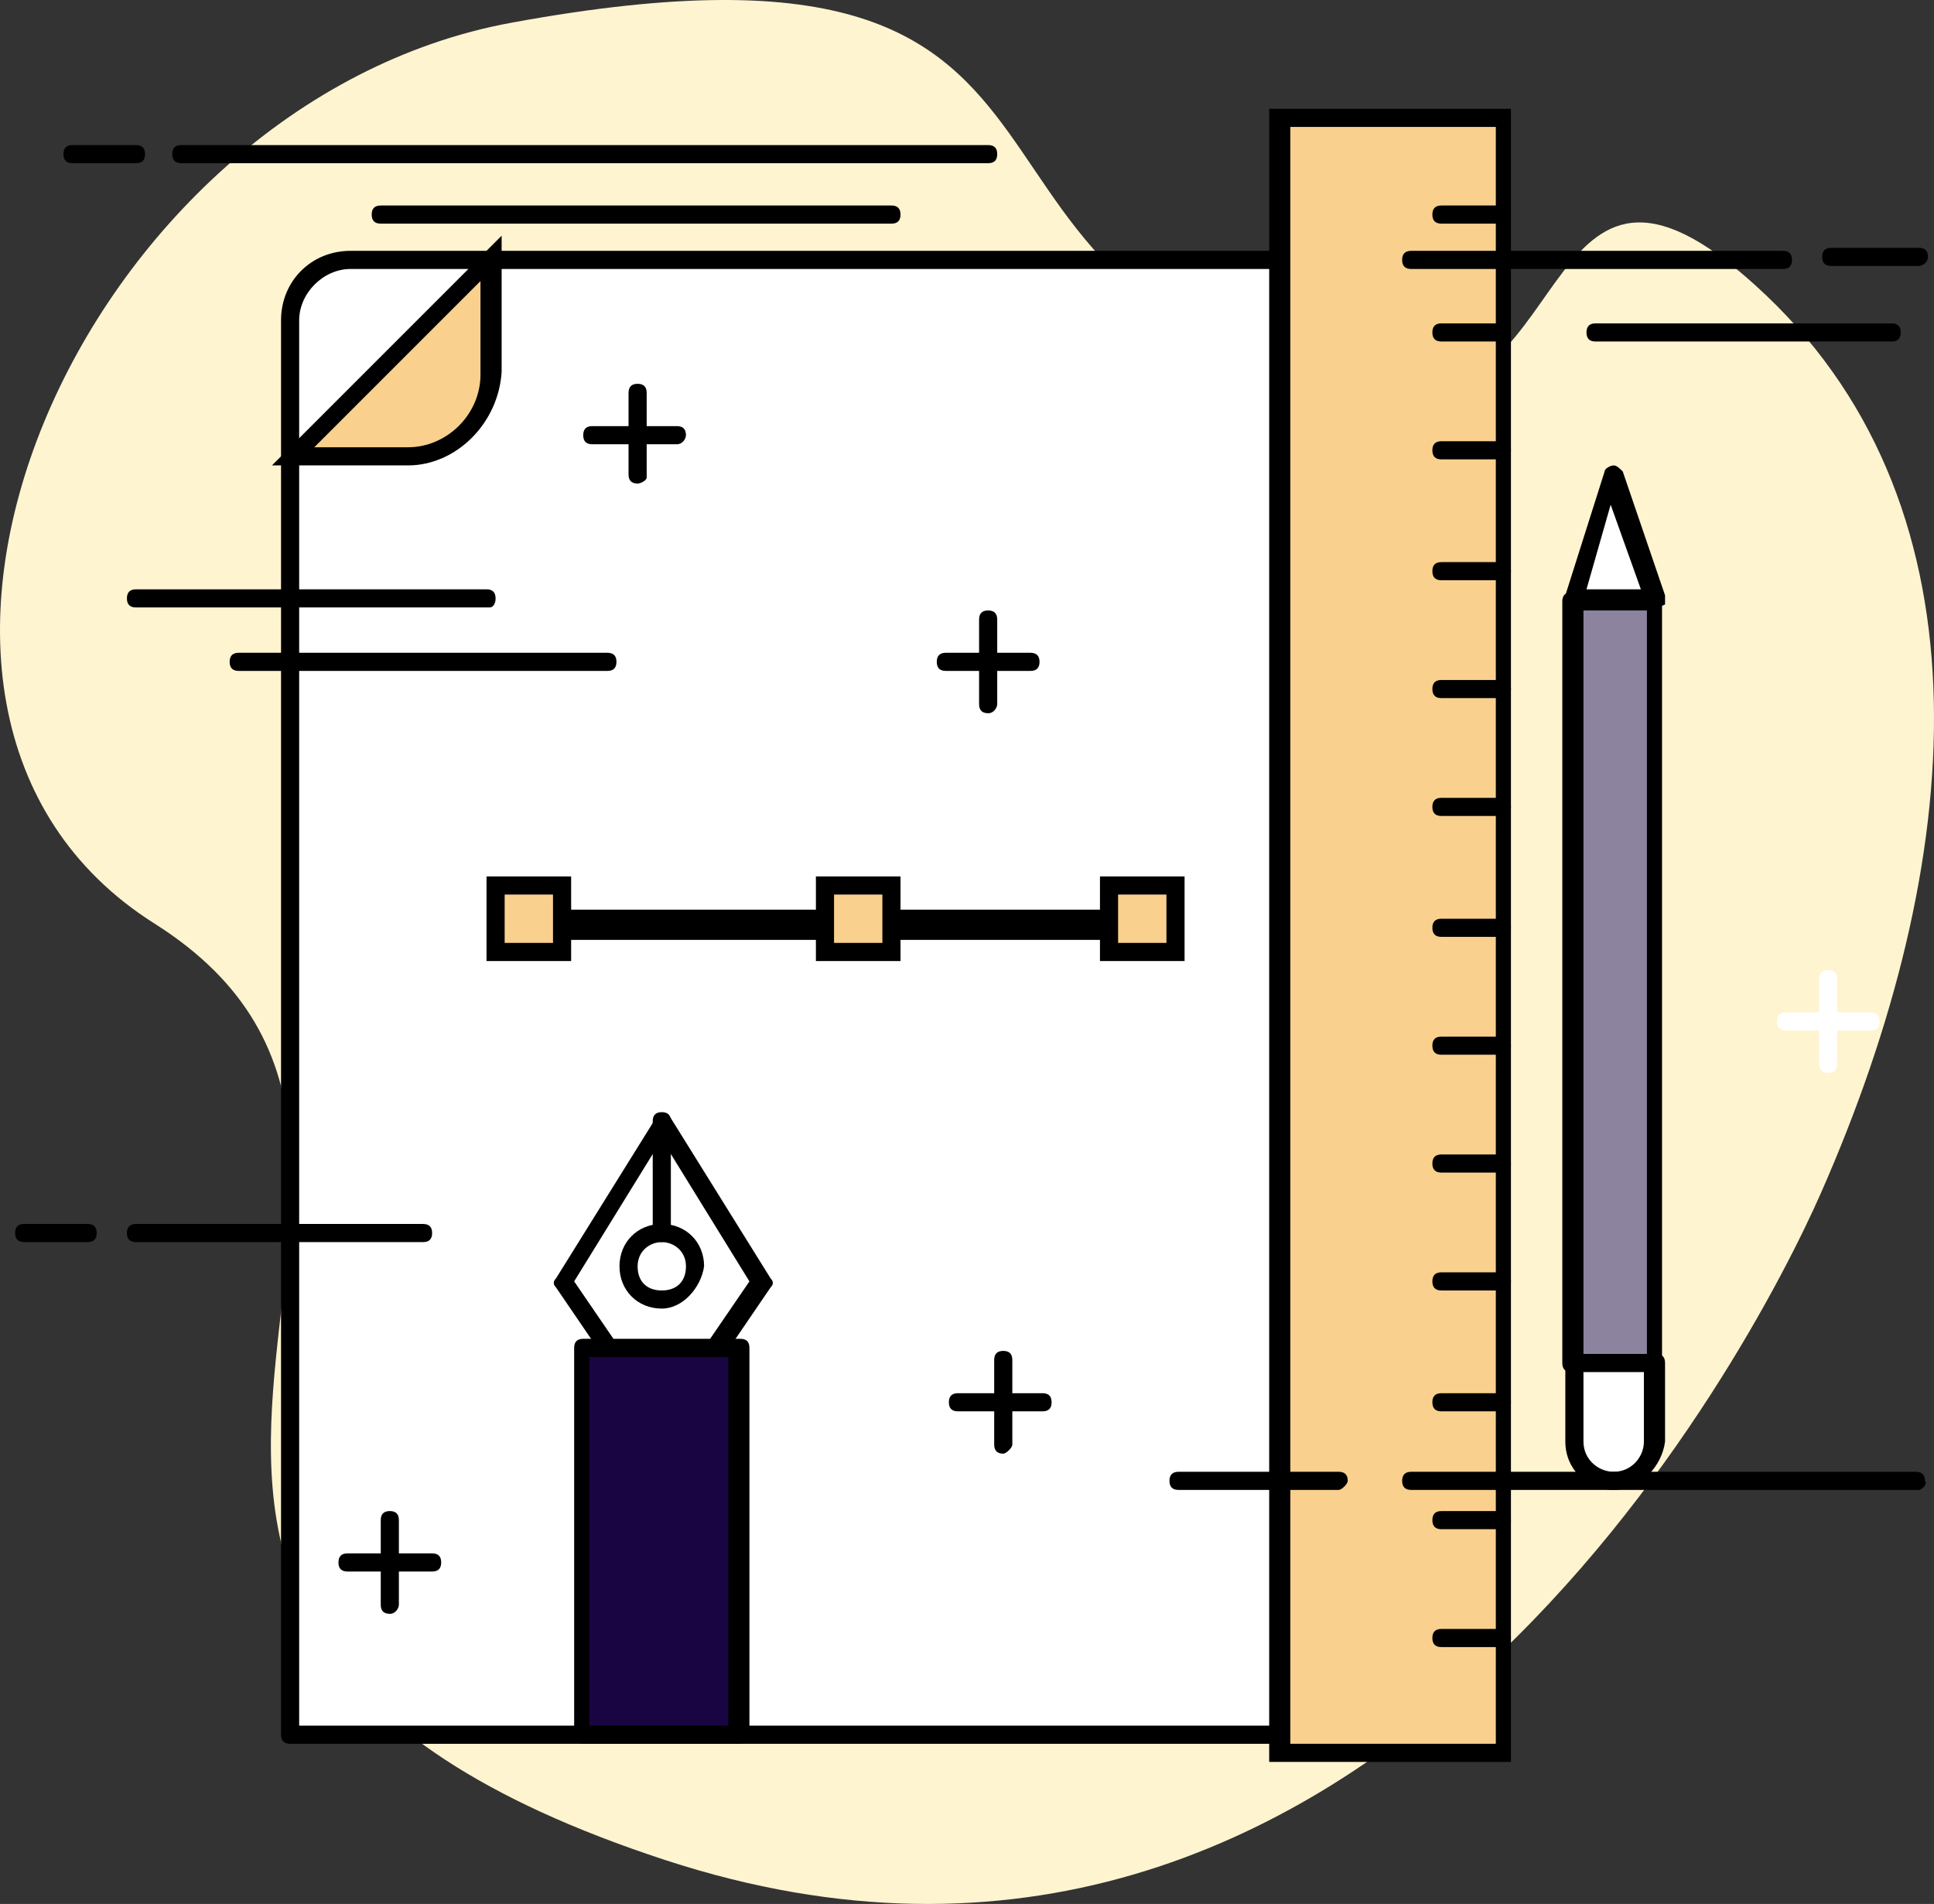 <?xml version="1.0" encoding="UTF-8"?>
<svg width="64px" height="63px" viewBox="0 0 64 63" version="1.1" xmlns="http://www.w3.org/2000/svg" xmlns:xlink="http://www.w3.org/1999/xlink">
    <rect x="0" y="0" width="64" height="63" fill="#333333" stroke="none"/>
    <!-- Generator: Sketch 63.1 (92452) - https://sketch.com -->
    <title>asset creation</title>
    <desc>Created with Sketch.</desc>
    <g id="Page-1" stroke="none" stroke-width="1" fill="none" fill-rule="evenodd">
        <g id="asset-creation">
            <g id="Group">
                <path d="M46.102,12.942 C52.202,13.791 50.9,2.594 58.451,9.778 C66.002,16.962 65.079,28.534 60.26,39.472 C57.991,44.623 45.269,69.155 22.022,61.55 C-2.633,53.485 17.689,38.501 5.107,30.556 C-6.106,23.474 2.636,3.379 16.917,0.753 C39.229,-3.35 28.816,10.538 46.102,12.942 Z" id="Mask" fill="#FFF4D0"></path>
                <g transform="translate(9, 8)" fill-rule="nonzero">
                    <path d="M37.7,49.4 L0.6,49.4 L0.6,2.6 C0.6,1.5 1.5,0.6 2.6,0.6 L37.7,0.6 L37.7,49.4 Z" id="Path" fill="#FFFFFF"></path>
                    <path d="M37.7,49.7 L0.6,49.7 C0.4,49.7 0.3,49.6 0.3,49.4 L0.3,2.6 C0.3,1.3 1.3,0.3 2.6,0.3 L37.7,0.3 C37.9,0.3 38,0.4 38,0.6 L38,49.4 C38,49.6 37.9,49.7 37.7,49.7 Z M0.9,49.1 L37.4,49.1 L37.4,0.9 L2.6,0.9 C1.7,0.9 0.9,1.7 0.9,2.6 L0.9,49.1 Z" id="Shape" fill="#000000"></path>
                </g>
                <g transform="translate(9, 7)" fill-rule="nonzero">
                    <path d="M0.6,8.1 L7.1,1.6 L7.1,5.4 C7.1,6.9 5.9,8.1 4.4,8.1 L0.6,8.1 Z" id="Path" fill="#F9D08E"></path>
                    <path d="M4.5,8.4 L0,8.4 L7.6,0.8 L7.6,5.3 C7.5,7 6.1,8.4 4.5,8.4 Z M1.4,7.8 L4.5,7.8 C5.8,7.8 6.9,6.7 6.9,5.4 L6.9,2.3 L1.4,7.8 Z" id="Shape" fill="#000000"></path>
                </g>
                <g transform="translate(16, 29)" fill-rule="nonzero">
                    <g>
                        <rect id="Rectangle" fill="#F9D08E" x="0.4" y="0.3" width="2.2" height="2.2"></rect>
                        <path d="M2.9,2.8 L0.1,2.8 L0.1,0 L2.9,0 L2.9,2.8 Z M0.7,2.2 L2.3,2.2 L2.3,0.6 L0.7,0.6 L0.7,2.2 Z" id="Shape" fill="#000000"></path>
                    </g>
                    <rect id="Rectangle" fill="#000000" x="2.6" y="1.1" width="19.2" height="1"></rect>
                    <g transform="translate(20, 0)">
                        <rect id="Rectangle" fill="#F9D08E" x="0.7" y="0.3" width="2.2" height="2.2"></rect>
                        <path d="M3.2,2.8 L0.4,2.8 L0.4,0 L3.2,0 L3.2,2.8 Z M1,2.2 L2.6,2.2 L2.6,0.6 L1,0.6 L1,2.2 Z" id="Shape" fill="#000000"></path>
                    </g>
                    <g transform="translate(11, 0)">
                        <rect id="Rectangle" fill="#F9D08E" x="0.3" y="0.3" width="2.2" height="2.2"></rect>
                        <path d="M2.8,2.8 L0,2.8 L0,0 L2.8,0 L2.8,2.8 Z M0.6,2.2 L2.2,2.2 L2.2,0.6 L0.6,0.6 L0.6,2.2 Z" id="Shape" fill="#000000"></path>
                    </g>
                </g>
                <g transform="translate(19, 44)" fill-rule="nonzero">
                    <rect id="Rectangle" fill="#180541" x="0.2" y="0.6" width="5.2" height="12.8"></rect>
                    <path d="M5.5,13.7 L0.3,13.7 C0.1,13.7 0,13.6 0,13.4 L0,0.6 C0,0.4 0.1,0.3 0.3,0.3 L5.5,0.3 C5.7,0.3 5.8,0.4 5.8,0.6 L5.8,13.4 C5.8,13.6 5.6,13.7 5.5,13.7 Z M0.5,13.1 L5.1,13.1 L5.1,0.9 L0.5,0.9 L0.5,13.1 L0.5,13.1 Z" id="Shape" fill="#000000"></path>
                </g>
                <g transform="translate(18, 36)" fill-rule="nonzero">
                    <polygon id="Path" fill="#FFFFFF" points="3.9 1.1 0.6 6.4 2.1 8.6 3.9 8.6 5.6 8.6 7.1 6.4"></polygon>
                    <path d="M5.6,8.9 L2.1,8.9 C2,8.9 1.9,8.9 1.9,8.8 L0.4,6.6 C0.3,6.5 0.3,6.4 0.4,6.3 L3.7,1 C3.8,0.8 4.1,0.8 4.2,1 L7.5,6.3 C7.6,6.4 7.6,6.5 7.5,6.6 L6,8.8 C5.8,8.8 5.7,8.9 5.6,8.9 Z M2.3,8.3 L5.5,8.3 L6.8,6.4 L3.9,1.7 L1,6.4 L2.3,8.3 Z" id="Shape" fill="#000000"></path>
                </g>
                <path d="M21.9,41.1 C21.7,41.1 21.6,41 21.6,40.8 L21.6,37.1 C21.6,36.9 21.7,36.8 21.9,36.8 C22.1,36.8 22.2,36.9 22.2,37.1 L22.2,40.8 C22.2,41 22,41.1 21.9,41.1 Z" id="Path" fill="#000000" fill-rule="nonzero"></path>
                <path d="M21.9,43.3 C21.1,43.3 20.5,42.7 20.5,41.9 C20.5,41.1 21.1,40.5 21.9,40.5 C22.7,40.5 23.3,41.1 23.3,41.9 C23.2,42.6 22.6,43.3 21.9,43.3 Z M21.9,41.1 C21.5,41.1 21.1,41.4 21.1,41.9 C21.1,42.4 21.4,42.7 21.9,42.7 C22.4,42.7 22.7,42.4 22.7,41.9 C22.7,41.4 22.3,41.1 21.9,41.1 Z" id="Shape" fill="#000000" fill-rule="nonzero"></path>
                <g transform="translate(42, 3)" fill-rule="nonzero">
                    <g>
                        <rect id="Rectangle" fill="#F9D08E" x="0.4" y="0.8" width="7.4" height="54.1"></rect>
                        <path d="M8,55.3 L0,55.3 L0,0.6 L8,0.6 L8,55.3 Z M0.7,54.7 L7.5,54.7 L7.5,1.2 L0.7,1.2 L0.7,54.7 Z" id="Shape" fill="#000000"></path>
                    </g>
                    <path d="M7.7,4.4 L5.7,4.4 C5.5,4.4 5.4,4.3 5.4,4.1 C5.4,3.9 5.5,3.8 5.7,3.8 L7.7,3.8 C7.9,3.8 8,3.9 8,4.1 C8,4.3 7.9,4.4 7.7,4.4 Z" id="Path" fill="#000000"></path>
                    <path d="M7.7,8.3 L5.7,8.3 C5.5,8.3 5.4,8.2 5.4,8 C5.4,7.8 5.5,7.7 5.7,7.7 L7.7,7.7 C7.9,7.7 8,7.8 8,8 C8,8.2 7.9,8.3 7.7,8.3 Z" id="Path" fill="#000000"></path>
                    <path d="M7.7,12.2 L5.7,12.2 C5.5,12.2 5.4,12.1 5.4,11.9 C5.4,11.7 5.5,11.6 5.7,11.6 L7.7,11.6 C7.9,11.6 8,11.7 8,11.9 C8,12.1 7.9,12.2 7.7,12.2 Z" id="Path" fill="#000000"></path>
                    <path d="M7.7,16.2 L5.7,16.2 C5.5,16.2 5.4,16.1 5.4,15.9 C5.4,15.7 5.5,15.6 5.7,15.6 L7.7,15.6 C7.9,15.6 8,15.7 8,15.9 C8,16.1 7.9,16.2 7.7,16.2 Z" id="Path" fill="#000000"></path>
                    <path d="M7.7,20.1 L5.7,20.1 C5.5,20.1 5.4,20 5.4,19.8 C5.4,19.6 5.5,19.5 5.7,19.5 L7.7,19.5 C7.9,19.5 8,19.6 8,19.8 C8,20 7.9,20.1 7.7,20.1 Z" id="Path" fill="#000000"></path>
                    <path d="M7.7,24 L5.7,24 C5.5,24 5.4,23.9 5.4,23.7 C5.4,23.5 5.5,23.4 5.7,23.4 L7.7,23.4 C7.9,23.4 8,23.5 8,23.7 C8,23.9 7.9,24 7.7,24 Z" id="Path" fill="#000000"></path>
                    <path d="M7.7,28 L5.7,28 C5.5,28 5.4,27.9 5.4,27.7 C5.4,27.5 5.5,27.4 5.7,27.4 L7.7,27.4 C7.9,27.4 8,27.5 8,27.7 C8,27.9 7.9,28 7.7,28 Z" id="Path" fill="#000000"></path>
                    <path d="M7.7,31.9 L5.7,31.9 C5.5,31.9 5.4,31.8 5.4,31.6 C5.4,31.4 5.5,31.3 5.7,31.3 L7.7,31.3 C7.9,31.3 8,31.4 8,31.6 C8,31.8 7.9,31.9 7.7,31.9 Z" id="Path" fill="#000000"></path>
                    <path d="M7.7,35.8 L5.7,35.8 C5.5,35.8 5.4,35.7 5.4,35.5 C5.4,35.3 5.5,35.2 5.7,35.2 L7.7,35.2 C7.9,35.2 8,35.3 8,35.5 C8,35.7 7.9,35.8 7.7,35.8 Z" id="Path" fill="#000000"></path>
                    <path d="M7.7,39.7 L5.7,39.7 C5.5,39.7 5.4,39.6 5.4,39.4 C5.4,39.2 5.5,39.1 5.7,39.1 L7.7,39.1 C7.9,39.1 8,39.2 8,39.4 C8,39.6 7.9,39.7 7.7,39.7 Z" id="Path" fill="#000000"></path>
                    <path d="M7.7,43.7 L5.7,43.7 C5.5,43.7 5.4,43.6 5.4,43.4 C5.4,43.2 5.5,43.1 5.7,43.1 L7.7,43.1 C7.9,43.1 8,43.2 8,43.4 C8,43.6 7.9,43.7 7.7,43.7 Z" id="Path" fill="#000000"></path>
                    <path d="M7.7,47.6 L5.7,47.6 C5.5,47.6 5.4,47.5 5.4,47.3 C5.4,47.1 5.5,47 5.7,47 L7.7,47 C7.9,47 8,47.1 8,47.3 C8,47.5 7.9,47.6 7.7,47.6 Z" id="Path" fill="#000000"></path>
                    <path d="M7.7,51.5 L5.7,51.5 C5.5,51.5 5.4,51.4 5.4,51.2 C5.4,51 5.5,50.9 5.7,50.9 L7.7,50.9 C7.9,50.9 8,51 8,51.2 C8,51.4 7.9,51.5 7.7,51.5 Z" id="Path" fill="#000000"></path>
                </g>
                <g transform="translate(51, 15)" fill-rule="nonzero">
                    <g transform="translate(0, 4)">
                        <rect id="Rectangle" fill="#8C839F" x="1.1" y="0.8" width="2.7" height="25.2"></rect>
                        <path d="M3.7,26.4 L1,26.4 C0.8,26.4 0.7,26.3 0.7,26.1 L0.7,0.9 C0.7,0.7 0.8,0.6 1,0.6 L3.7,0.6 C3.9,0.6 4,0.7 4,0.9 L4,26.1 C4,26.3 3.9,26.4 3.7,26.4 Z M1.4,25.8 L3.5,25.8 L3.5,1.2 L1.4,1.2 L1.4,25.8 Z" id="Shape" fill="#000000"></path>
                    </g>
                    <g transform="translate(0, 29)">
                        <path d="M2.4,4.9 L2.4,4.9 C1.6,4.9 1.1,4.3 1.1,3.6 L1.1,1 L3.8,1 L3.8,3.6 C3.7,4.4 3.1,4.9 2.4,4.9 Z" id="Path" fill="#FFFFFF"></path>
                        <path d="M2.4,5.3 L2.4,5.3 C1.5,5.3 0.8,4.6 0.8,3.7 L0.8,1.1 C0.8,0.9 0.9,0.8 1.1,0.8 L3.8,0.8 C4,0.8 4.1,0.9 4.1,1.1 L4.1,3.7 C4,4.5 3.3,5.3 2.4,5.3 Z M1.4,1.4 L1.4,3.7 C1.4,4.3 1.9,4.7 2.4,4.7 L2.4,4.7 C3,4.7 3.4,4.2 3.4,3.7 L3.4,1.4 L1.4,1.4 Z" id="Shape" fill="#000000"></path>
                    </g>
                    <g>
                        <polygon id="Path" fill="#FFFFFF" points="2.3 0.7 1.1 4.8 3.7 4.8"></polygon>
                        <path d="M3.7,5.1 L1,5.1 C0.9,5.1 0.8,5.1 0.8,5 C0.7,4.9 0.7,4.8 0.8,4.7 L2.1,0.6 C2.1,0.5 2.3,0.4 2.4,0.4 C2.4,0.4 2.4,0.4 2.4,0.4 C2.5,0.4 2.6,0.5 2.7,0.6 L4.1,4.7 C4.1,4.8 4.1,4.9 4.1,5 C3.9,5.1 3.8,5.1 3.7,5.1 Z M1.5,4.5 L3.3,4.5 L2.3,1.7 L1.5,4.5 Z" id="Shape" fill="#000000"></path>
                    </g>
                </g>
                <path d="M32.7,5.4 L6,5.4 C5.8,5.4 5.7,5.3 5.7,5.1 C5.7,4.9 5.8,4.8 6,4.8 L32.7,4.8 C32.9,4.8 33,4.9 33,5.1 C33,5.3 32.9,5.4 32.7,5.4 Z" id="Path" fill="#000000" fill-rule="nonzero"></path>
                <path d="M4.5,5.4 L2.4,5.4 C2.2,5.4 2.1,5.3 2.1,5.1 C2.1,4.9 2.2,4.8 2.4,4.8 L4.5,4.8 C4.7,4.8 4.8,4.9 4.8,5.1 C4.8,5.3 4.7,5.4 4.5,5.4 Z" id="Path" fill="#000000" fill-rule="nonzero"></path>
                <path d="M59,8.9 L46.7,8.9 C46.5,8.9 46.4,8.8 46.4,8.6 C46.4,8.4 46.5,8.3 46.7,8.3 L59,8.3 C59.2,8.3 59.3,8.4 59.3,8.6 C59.3,8.8 59.2,8.9 59,8.9 Z" id="Path" fill="#000000" fill-rule="nonzero"></path>
                <path d="M63.5,8.8 L60.6,8.8 C60.4,8.8 60.3,8.7 60.3,8.5 C60.3,8.3 60.4,8.2 60.6,8.2 L63.5,8.2 C63.7,8.2 63.8,8.3 63.8,8.5 C63.8,8.7 63.6,8.8 63.5,8.8 Z" id="Path" fill="#000000" fill-rule="nonzero"></path>
                <path d="M29.5,7.4 L12.6,7.4 C12.4,7.4 12.3,7.3 12.3,7.1 C12.3,6.9 12.4,6.8 12.6,6.8 L29.5,6.8 C29.7,6.8 29.8,6.9 29.8,7.1 C29.8,7.3 29.7,7.4 29.5,7.4 Z" id="Path" fill="#000000" fill-rule="nonzero"></path>
                <path d="M62.6,11.3 L52.8,11.3 C52.6,11.3 52.5,11.2 52.5,11 C52.5,10.8 52.6,10.7 52.8,10.7 L62.6,10.7 C62.8,10.7 62.9,10.8 62.9,11 C62.9,11.2 62.8,11.3 62.6,11.3 Z" id="Path" fill="#000000" fill-rule="nonzero"></path>
                <path d="M63.5,49.3 L46.7,49.3 C46.5,49.3 46.4,49.2 46.4,49 C46.4,48.8 46.5,48.7 46.7,48.7 L63.4,48.7 C63.6,48.7 63.7,48.8 63.7,49 C63.8,49.1 63.6,49.3 63.5,49.3 Z" id="Path" fill="#000000" fill-rule="nonzero"></path>
                <path d="M44.3,49.3 L39,49.3 C38.8,49.3 38.7,49.2 38.7,49 C38.7,48.8 38.8,48.7 39,48.7 L44.3,48.7 C44.5,48.7 44.6,48.8 44.6,49 C44.6,49.1 44.4,49.3 44.3,49.3 Z" id="Path" fill="#000000" fill-rule="nonzero"></path>
                <path d="M16.2,20.1 L4.5,20.1 C4.3,20.1 4.2,20 4.2,19.8 C4.2,19.6 4.3,19.5 4.5,19.5 L16.1,19.5 C16.3,19.5 16.4,19.6 16.4,19.8 C16.4,20 16.3,20.1 16.2,20.1 Z" id="Path" fill="#000000" fill-rule="nonzero"></path>
                <path d="M20.1,22.2 L7.9,22.2 C7.7,22.2 7.6,22.1 7.6,21.9 C7.6,21.7 7.7,21.6 7.9,21.6 L20.1,21.6 C20.3,21.6 20.4,21.7 20.4,21.9 C20.4,22.1 20.3,22.2 20.1,22.2 Z" id="Path" fill="#000000" fill-rule="nonzero"></path>
                <path d="M14,41.1 L4.5,41.1 C4.3,41.1 4.2,41 4.2,40.8 C4.2,40.6 4.3,40.5 4.5,40.5 L14,40.5 C14.2,40.5 14.3,40.6 14.3,40.8 C14.3,41 14.2,41.1 14,41.1 Z" id="Path" fill="#000000" fill-rule="nonzero"></path>
                <path d="M2.9,41.1 L0.8,41.1 C0.6,41.1 0.5,41 0.5,40.8 C0.5,40.6 0.6,40.5 0.8,40.5 L2.9,40.5 C3.1,40.5 3.2,40.6 3.2,40.8 C3.2,41 3.1,41.1 2.9,41.1 Z" id="Path" fill="#000000" fill-rule="nonzero"></path>
                <g transform="translate(31, 44)" fill="#000000" fill-rule="nonzero" id="Path">
                    <path d="M2.2,4.1 C2,4.1 1.9,4 1.9,3.8 L1.9,1 C1.9,0.8 2,0.7 2.2,0.7 C2.4,0.7 2.5,0.8 2.5,1 L2.5,3.8 C2.5,3.9 2.3,4.1 2.2,4.1 Z"></path>
                    <path d="M3.5,2.7 L0.7,2.7 C0.5,2.7 0.4,2.6 0.4,2.4 C0.4,2.2 0.5,2.1 0.7,2.1 L3.5,2.1 C3.7,2.1 3.8,2.2 3.8,2.4 C3.8,2.6 3.7,2.7 3.5,2.7 Z"></path>
                </g>
                <g transform="translate(31, 20)" fill="#000000" fill-rule="nonzero" id="Path">
                    <path d="M1.7,3.6 C1.5,3.6 1.4,3.5 1.4,3.3 L1.4,0.5 C1.4,0.3 1.5,0.2 1.7,0.2 C1.9,0.2 2,0.3 2,0.5 L2,3.3 C2,3.4 1.9,3.6 1.7,3.6 Z"></path>
                    <path d="M3.1,2.2 L0.3,2.2 C0.1,2.2 0,2.1 0,1.9 C0,1.7 0.1,1.6 0.3,1.6 L3.1,1.6 C3.3,1.6 3.4,1.7 3.4,1.9 C3.4,2.1 3.3,2.2 3.1,2.2 Z"></path>
                </g>
                <g transform="translate(19, 12)" fill="#000000" fill-rule="nonzero" id="Path">
                    <path d="M2.1,4 C1.9,4 1.8,3.9 1.8,3.7 L1.8,1 C1.8,0.8 1.9,0.7 2.1,0.7 C2.3,0.7 2.4,0.8 2.4,1 L2.4,3.8 C2.4,3.9 2.2,4 2.1,4 Z"></path>
                    <path d="M3.4,2.7 L0.6,2.7 C0.4,2.7 0.3,2.6 0.3,2.4 C0.3,2.2 0.4,2.1 0.6,2.1 L3.4,2.1 C3.6,2.1 3.7,2.2 3.7,2.4 C3.7,2.5 3.6,2.7 3.4,2.7 Z"></path>
                </g>
                <g transform="translate(11, 50)" fill="#000000" fill-rule="nonzero" id="Path">
                    <path d="M1.9,3.4 C1.7,3.4 1.6,3.3 1.6,3.1 L1.6,0.3 C1.6,0.1 1.7,1.13686838e-13 1.9,1.13686838e-13 C2.1,1.13686838e-13 2.2,0.1 2.2,0.3 L2.2,3.1 C2.2,3.2 2.1,3.4 1.9,3.4 Z"></path>
                    <path d="M3.3,2 L0.5,2 C0.3,2 0.2,1.9 0.2,1.7 C0.2,1.5 0.3,1.4 0.5,1.4 L3.3,1.4 C3.5,1.4 3.6,1.5 3.6,1.7 C3.6,1.9 3.5,2 3.3,2 Z"></path>
                </g>
                <g transform="translate(58, 32)" fill="#FFFFFF" fill-rule="nonzero" id="Path">
                    <path d="M2.5,3.5 C2.3,3.5 2.2,3.4 2.2,3.2 L2.2,0.4 C2.2,0.2 2.3,0.1 2.5,0.1 C2.7,0.1 2.8,0.2 2.8,0.4 L2.8,3.2 C2.8,3.4 2.7,3.5 2.5,3.5 Z"></path>
                    <path d="M3.9,2.1 L1.1,2.1 C0.9,2.1 0.8,2 0.8,1.8 C0.8,1.6 0.9,1.5 1.1,1.5 L3.9,1.5 C4.1,1.5 4.2,1.6 4.2,1.8 C4.2,2 4.1,2.1 3.9,2.1 Z"></path>
                </g>
            </g>
        </g>
    </g>
</svg>